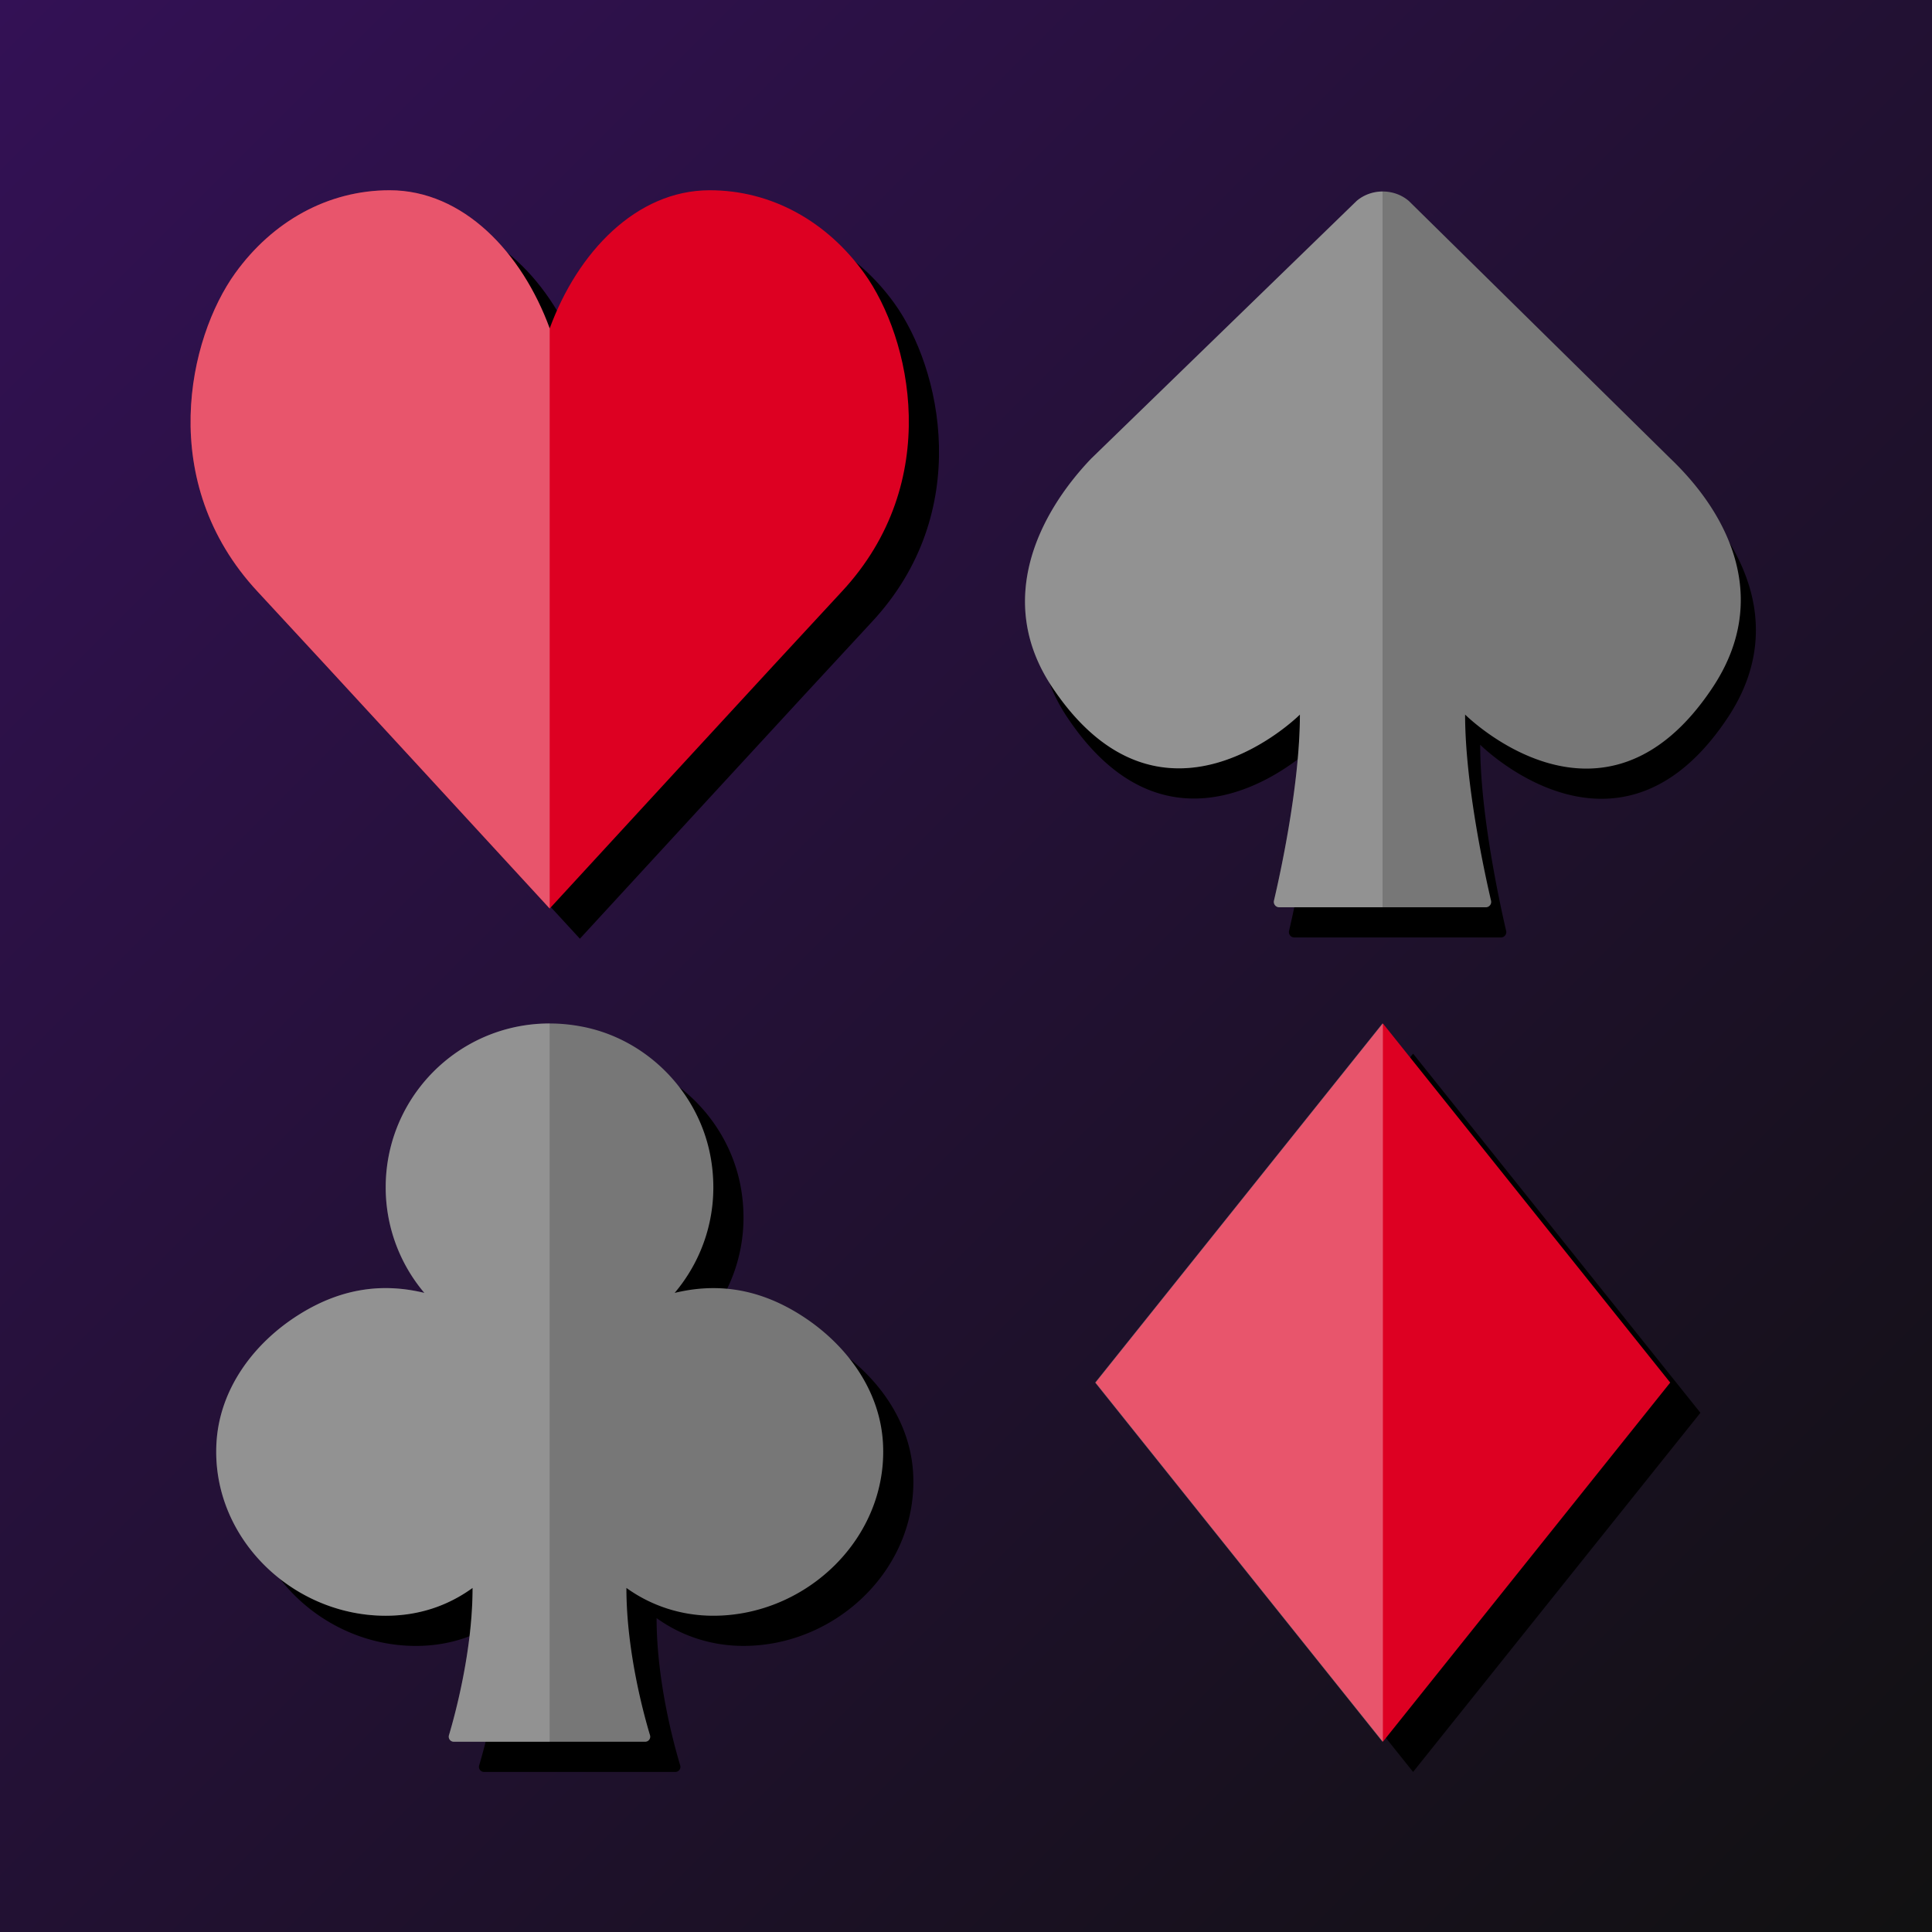 <?xml version="1.0" encoding="UTF-8" standalone="no"?>
<!-- Created with Inkscape (http://www.inkscape.org/) -->

<svg
   width="512"
   height="512"
   viewBox="0 0 135.467 135.467"
   version="1.1"
   id="svg5"
   xml:space="preserve"
   inkscape:version="1.2.2 (b0a84865, 2022-12-01)"
   sodipodi:docname="logo.svg"
   inkscape:export-filename="logo.png"
   inkscape:export-xdpi="96"
   inkscape:export-ydpi="96"
   xmlns:inkscape="http://www.inkscape.org/namespaces/inkscape"
   xmlns:sodipodi="http://sodipodi.sourceforge.net/DTD/sodipodi-0.dtd"
   xmlns:xlink="http://www.w3.org/1999/xlink"
   xmlns="http://www.w3.org/2000/svg"
   xmlns:svg="http://www.w3.org/2000/svg"><rect x="0" y="0" width="135.467" height="135.467" fill="#333333" stroke="none"/><sodipodi:namedview
     id="namedview7"
     pagecolor="#505050"
     bordercolor="#eeeeee"
     borderopacity="1"
     inkscape:showpageshadow="0"
     inkscape:pageopacity="0"
     inkscape:pagecheckerboard="0"
     inkscape:deskcolor="#505050"
     inkscape:document-units="mm"
     showgrid="false"
     showguides="true"
     inkscape:zoom="1.4142136"
     inkscape:cx="260.56885"
     inkscape:cy="251.37646"
     inkscape:window-width="1920"
     inkscape:window-height="1027"
     inkscape:window-x="1728"
     inkscape:window-y="25"
     inkscape:window-maximized="1"
     inkscape:current-layer="layer1" /><defs
     id="defs2"><linearGradient
       inkscape:collect="always"
       id="linearGradient817"><stop
         style="stop-color:#331155;stop-opacity:1;"
         offset="0"
         id="stop813" /><stop
         style="stop-color:#111111;stop-opacity:1;"
         offset="1"
         id="stop815" /></linearGradient><linearGradient
       inkscape:collect="always"
       xlink:href="#linearGradient817"
       id="linearGradient819"
       x1="0"
       y1="0"
       x2="135.467"
       y2="135.467"
       gradientUnits="userSpaceOnUse" /></defs><g
     inkscape:label="Layer 1"
     inkscape:groupmode="layer"
     id="layer1"><rect
       style="fill:url(#linearGradient819);stroke-width:0.265;stop-color:#000000;fill-opacity:1"
       id="rect234"
       width="135.467"
       height="135.467"
       x="0"
       y="0" /><path
       d="M 99.082,73.879 78.936,99.061 99.082,124.243 119.228,99.061 Z"
       style="fill:#000000;fill-opacity:1;stroke-width:0.413"
       id="path3424-6" /><path
       d="m 46.039,113.457 c 0,4.462 1.232,8.924 1.656,10.331 a 0.354,0.354 0 0 1 -0.346,0.455 H 33.942 a 0.354,0.354 0 0 1 -0.346,-0.453 c 0.422,-1.414 1.657,-5.926 1.657,-10.332 -1.776,1.287 -3.828,1.95 -6.092,1.95 -6.572,0 -12.274,-5.519 -11.862,-12.174 0.231,-3.742 2.613,-6.953 5.789,-8.944 3.187,-2.001 6.142,-2.161 8.785,-1.519 A 11.434,11.434 0 0 1 29.16,85.365 c 0,-7.093 6.431,-12.685 13.779,-11.264 4.6,0.888 8.257,4.669 9.028,9.289 0.6,3.585 -0.469,6.92 -2.546,9.38 2.661,-0.645 5.639,-0.478 8.851,1.56 3.16,2.007 5.535,5.21 5.753,8.945 0.386,6.637 -5.335,12.132 -11.893,12.132 -2.233,0 -4.35,-0.69 -6.094,-1.95"
       style="fill:#000000;fill-opacity:1;stroke-width:0.413"
       id="path3442-1" /><path
       d="m 103.789,52.221 c 0,0 9.693,9.692 17.375,-1.93 3.998,-6.05 1.287,-11.943 -2.975,-16.017 L 99.838,16.204 c -1.032,-0.881 -2.62,-0.881 -3.655,0 L 77.569,34.274 c -3.662,3.832 -6.782,9.952 -2.739,16.017 7.722,11.582 17.374,1.93 17.374,1.93 0,4.947 -1.409,11.306 -1.82,13.051 a 0.379,0.379 0 0 0 0.38,0.461 h 14.466 a 0.376,0.376 0 0 0 0.378,-0.46 C 105.199,63.523 103.788,57.137 103.788,52.221"
       style="fill:#000000;fill-opacity:1;stroke-width:0.413"
       id="path3451-8" /><path
       d="m 40.66,25.142 c 1.944,-5.313 6.057,-9.686 11.222,-9.686 4.346,0 8.22,2.193 10.829,5.812 3.274,4.541 5.588,14.648 -1.577,22.338 -3.636,3.902 -20.474,22.214 -20.474,22.214 0,0 -16.838,-18.313 -20.474,-22.214 -7.165,-7.689 -4.851,-17.797 -1.576,-22.338 2.609,-3.619 6.483,-5.812 10.828,-5.812 5.165,0 9.278,4.372 11.222,9.686"
       style="font-variation-settings:normal;vector-effect:none;fill:#000000;fill-opacity:1;stroke-width:0.413;stroke-linecap:butt;stroke-linejoin:miter;stroke-miterlimit:4;stroke-dasharray:none;stroke-dashoffset:0;stroke-opacity:1;-inkscape-stroke:none;stop-color:#000000"
       id="path3433-8" /><path
       d="m 38.543,23.026 c 1.944,-5.313 6.057,-9.686 11.222,-9.686 4.346,0 8.22,2.193 10.829,5.812 3.274,4.541 5.588,14.648 -1.577,22.338 -3.636,3.902 -20.474,22.214 -20.474,22.214 0,0 -16.838,-18.313 -20.474,-22.214 -7.165,-7.689 -4.851,-17.797 -1.576,-22.338 2.609,-3.619 6.483,-5.812 10.828,-5.812 5.165,0 9.278,4.372 11.222,9.686"
       style="font-variation-settings:normal;vector-effect:none;fill:#dd0022;fill-opacity:1;stroke-width:0.413;stroke-linecap:butt;stroke-linejoin:miter;stroke-miterlimit:4;stroke-dasharray:none;stroke-dashoffset:0;stroke-opacity:1;-inkscape-stroke:none;stop-color:#000000"
       id="path3433" /><path
       id="path3433-4"
       style="fill:#ffffff;fill-opacity:0.333;stroke-width:0.413"
       d="m 27.321,13.34 c -4.345,0 -8.219,2.192 -10.828,5.812 -3.275,4.541 -5.589,14.649 1.576,22.338 3.636,3.902 20.474,22.214 20.474,22.214 V 23.025 C 36.599,17.712 32.486,13.34 27.321,13.34 Z" /><path
       d="m 43.922,111.341 c 0,4.462 1.232,8.924 1.656,10.331 a 0.354,0.354 0 0 1 -0.346,0.455 H 31.825 a 0.354,0.354 0 0 1 -0.346,-0.453 c 0.422,-1.414 1.657,-5.926 1.657,-10.332 -1.776,1.287 -3.828,1.95 -6.092,1.95 -6.572,0 -12.274,-5.519 -11.862,-12.174 0.231,-3.742 2.613,-6.953 5.789,-8.944 3.187,-2.001 6.142,-2.161 8.785,-1.519 a 11.434,11.434 0 0 1 -2.711,-7.405 c 0,-7.093 6.431,-12.685 13.779,-11.264 4.6,0.888 8.257,4.669 9.028,9.289 0.6,3.585 -0.469,6.92 -2.546,9.38 2.661,-0.645 5.639,-0.478 8.851,1.56 3.16,2.007 5.535,5.21 5.753,8.945 0.386,6.637 -5.335,12.132 -11.893,12.132 -2.233,0 -4.35,-0.69 -6.094,-1.95"
       style="fill:#777777;fill-opacity:1;stroke-width:0.413"
       id="path3442" /><path
       d="m 102.73,50.104 c 0,0 9.693,9.692 17.375,-1.93 3.998,-6.05 1.287,-11.943 -2.975,-16.017 L 98.78,14.088 c -1.032,-0.881 -2.62,-0.881 -3.655,0 L 76.511,32.157 c -3.662,3.832 -6.782,9.952 -2.739,16.017 7.722,11.582 17.374,1.93 17.374,1.93 0,4.947 -1.409,11.306 -1.82,13.051 a 0.379,0.379 0 0 0 0.38,0.461 h 14.465 a 0.376,0.376 0 0 0 0.378,-0.46 c -0.409,-1.751 -1.82,-8.137 -1.82,-13.053"
       style="fill:#777777;fill-opacity:1;stroke-width:0.413"
       id="path3451" /><path
       d="M 96.965,71.762 76.82,96.944 96.965,122.126 117.111,96.944 Z"
       style="fill:#dd0022;fill-opacity:1;stroke-width:0.413"
       id="path3424" /><path
       id="path3442-6"
       style="fill:#ffffff;fill-opacity:0.2;stroke-width:0.413"
       d="m 38.451,71.763 c -6.307,0.042 -11.408,5.169 -11.408,11.486 a 11.434,11.434 0 0 0 2.711,7.405 c -2.643,-0.642 -5.598,-0.482 -8.785,1.519 -3.175,1.992 -5.557,5.203 -5.788,8.945 -0.412,6.655 5.29,12.174 11.862,12.174 2.264,0 4.316,-0.664 6.092,-1.951 0,4.407 -1.235,8.918 -1.657,10.332 a 0.354,0.354 0 0 0 0.346,0.453 h 6.718 V 71.764 c -0.031,-3.8e-5 -0.062,-0.001 -0.092,-9.84e-4 z" /><path
       id="path3451-5"
       style="fill:#ffffff;fill-opacity:0.2;stroke-width:0.413"
       d="m 96.939,13.428 c -0.65,0.003 -1.3,0.222 -1.814,0.659 L 76.511,32.157 c -3.662,3.832 -6.782,9.952 -2.739,16.016 7.722,11.582 17.375,1.93 17.375,1.93 0,4.947 -1.409,11.306 -1.821,13.051 a 0.379,0.379 0 0 0 0.381,0.461 h 7.232 z" /><path
       id="path3424-8"
       style="fill:#ffffff;fill-opacity:0.333;stroke-width:0.413"
       d="m 96.935,71.762 -20.146,25.182 20.146,25.182 0.03,-0.038 V 71.801 Z" /></g></svg>

